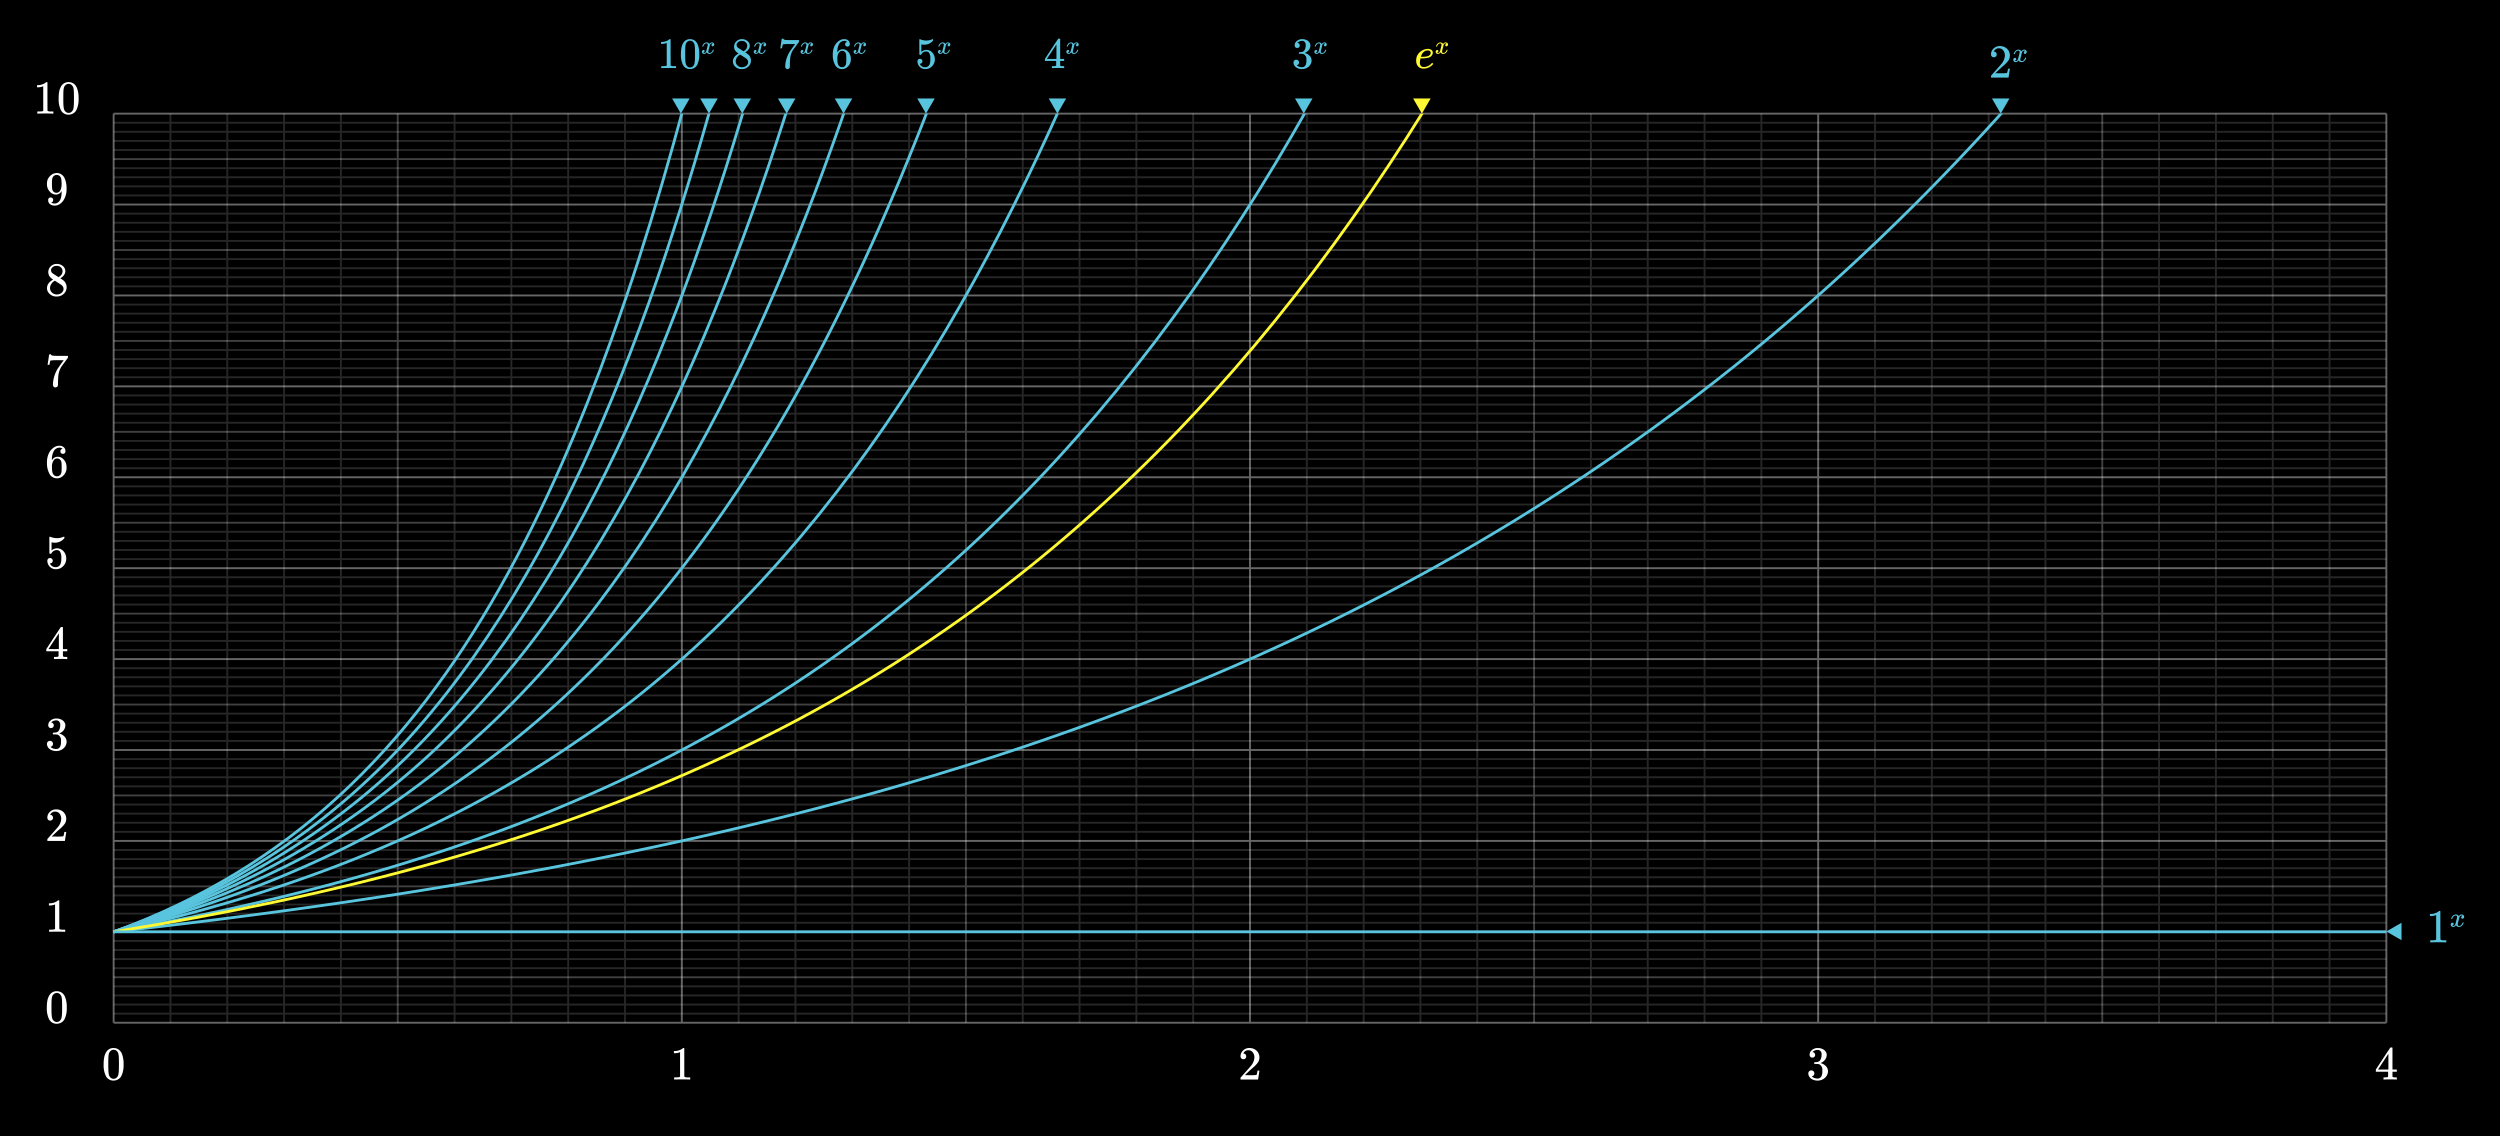 <svg xmlns="http://www.w3.org/2000/svg" xmlns:xlink="http://www.w3.org/1999/xlink" width="1320" height="600" viewBox="0 0 1320 600"><defs><style>.a,.e,.i,.j{fill:none;}.b{isolation:isolate;}.c{fill:#fff;}.d{opacity:0.15;}.e{stroke:#fff;}.f{opacity:0.25;}.g{opacity:0.4;}.h{clip-path:url(#a);}.i{stroke:#58c4dd;}.i,.j{stroke-width:1.5px;}.j{stroke:#fff933;}.k{fill:#58c4dd;}.l{fill:#fff933;}</style><clipPath id="a"><rect class="a" x="60" y="60" width="1200" height="480"/></clipPath></defs><rect width="1320" height="600"/><g class="b"><path class="c" d="M56.15,555.375a4.41,4.41,0,0,1,3.825-2.025,4.613,4.613,0,0,1,3.2,1.25,5.439,5.439,0,0,1,1.15,1.7,14.317,14.317,0,0,1,.925,5.7,13.043,13.043,0,0,1-1.075,5.925,4.331,4.331,0,0,1-2.05,2.1A4.71,4.71,0,0,1,60,570.55a4.4,4.4,0,0,1-4.2-2.625A13.043,13.043,0,0,1,54.725,562a19.438,19.438,0,0,1,.313-3.838A8.373,8.373,0,0,1,56.15,555.375Zm5.625-.3a2.3,2.3,0,0,0-1.775-.8,2.382,2.382,0,0,0-1.8.8,3.006,3.006,0,0,0-.75,1.4,15.352,15.352,0,0,0-.25,2.85q0,.15-.012.975t-.013,1.375q0,2.4.05,3.35a14.345,14.345,0,0,0,.3,2.512,2.837,2.837,0,0,0,.75,1.313A2.217,2.217,0,0,0,60,569.6a2.19,2.19,0,0,0,1.7-.75,2.854,2.854,0,0,0,.75-1.313,14.345,14.345,0,0,0,.3-2.512q.05-.949.05-3.35,0-.549-.012-1.375t-.013-.975a15.532,15.532,0,0,0-.25-2.85A3.006,3.006,0,0,0,61.775,555.075Z"/></g><g class="b"><path class="c" d="M364.15,570q-.426-.075-3.975-.075-3.5,0-3.925.075h-.3v-1.15h.65a14.1,14.1,0,0,0,1.875-.075,1.616,1.616,0,0,0,.6-.3V555.55a.606.606,0,0,0-.2.075,7.363,7.363,0,0,1-2.575.475h-.475v-1.15h.475a6.97,6.97,0,0,0,3.5-.95,3.448,3.448,0,0,0,.775-.575q.05-.075.3-.075a.631.631,0,0,1,.425.15v7.475l.025,7.5a2.419,2.419,0,0,0,1.625.375h1.475V570Z"/></g><g class="b"><path class="c" d="M656.5,559.275a1.4,1.4,0,0,1-1.1-.45,1.6,1.6,0,0,1-.4-1.1,4.1,4.1,0,0,1,1.362-3.087,4.583,4.583,0,0,1,3.263-1.288,5.416,5.416,0,0,1,3.563,1.163,4.88,4.88,0,0,1,1.737,3.037,7.6,7.6,0,0,1,.05.825,4.723,4.723,0,0,1-.875,2.725,16.607,16.607,0,0,1-2.825,2.875q-.9.775-2.5,2.3l-1.475,1.4,1.9.025a30.085,30.085,0,0,0,4.175-.125c.066-.016.15-.191.25-.525a15.75,15.75,0,0,0,.35-1.7v-.075h1v.075l-.7,4.575V570H655v-.475a1.69,1.69,0,0,1,.05-.575q.024-.024,2.1-2.375,2.724-3.024,3.5-4a7.244,7.244,0,0,0,1.675-4.175,4.376,4.376,0,0,0-.862-2.762,2.879,2.879,0,0,0-2.413-1.113,2.744,2.744,0,0,0-2.35,1.3c-.033.067-.084.158-.15.275a.553.553,0,0,0-.075.15c0,.017.042.025.125.025a1.27,1.27,0,0,1,1.012.45,1.557,1.557,0,0,1,.388,1.05,1.5,1.5,0,0,1-.413,1.063A1.426,1.426,0,0,1,656.5,559.275Z"/></g><g class="b"><path class="c" d="M956.925,558.425a1.369,1.369,0,0,1-1.063-.425,1.57,1.57,0,0,1-.387-1.1,3.017,3.017,0,0,1,1.125-2.387,4.782,4.782,0,0,1,2.6-1.138h.375c.583,0,.95.009,1.1.025a6.051,6.051,0,0,1,1.675.525,3.723,3.723,0,0,1,2.075,2.35,2.431,2.431,0,0,1,.075.675,4.168,4.168,0,0,1-.912,2.638,5.057,5.057,0,0,1-2.288,1.662c-.083.033-.083.059,0,.075a1.52,1.52,0,0,0,.25.075,5.341,5.341,0,0,1,2.575,1.587,3.832,3.832,0,0,1,1.05,2.638,4.356,4.356,0,0,1-.475,1.975,4.958,4.958,0,0,1-1.963,2.113,5.687,5.687,0,0,1-3.037.837,5.986,5.986,0,0,1-2.925-.7,3.6,3.6,0,0,1-1.725-1.875,2.815,2.815,0,0,1-.25-1.225,1.494,1.494,0,0,1,.463-1.138,1.664,1.664,0,0,1,2.262.013,1.526,1.526,0,0,1,.45,1.125,1.6,1.6,0,0,1-.325,1,1.472,1.472,0,0,1-.875.55l-.175.05a4.7,4.7,0,0,0,3.1,1.125,2.232,2.232,0,0,0,2.075-1.325,5.732,5.732,0,0,0,.425-2.525v-.5a3.2,3.2,0,0,0-1.6-3.175,5.247,5.247,0,0,0-1.525-.175l-1.05-.025-.075-.05a.917.917,0,0,1-.05-.4.593.593,0,0,1,.075-.375.2.2,0,0,1,.125-.075,8.753,8.753,0,0,0,1.45-.125,2.164,2.164,0,0,0,1.675-1.238,5.52,5.52,0,0,0,.575-2.612,2.377,2.377,0,0,0-.875-2.175,2.072,2.072,0,0,0-1.175-.35,3.7,3.7,0,0,0-2.2.675,1.039,1.039,0,0,0-.225.163,1.52,1.52,0,0,0-.2.212l-.075.1c.05.017.108.033.175.05a1.19,1.19,0,0,1,.837.475,1.527,1.527,0,0,1,.338.975,1.376,1.376,0,0,1-.413,1.013A1.439,1.439,0,0,1,956.925,558.425Z"/></g><g class="b"><path class="c" d="M1265.3,570q-.351-.075-3.225-.075-3,0-3.35.075h-.225v-1.15h.775a5.248,5.248,0,0,0,1.325-.125.452.452,0,0,0,.3-.25c.016-.034.025-.483.025-1.35v-1.25h-6.475v-1.15l3.775-5.775q3.825-5.8,3.875-5.825a1.325,1.325,0,0,1,.525-.05h.45l.15.15v11.5h2.3v1.15h-2.3v1.275c0,.684,0,1.083.012,1.2a.459.459,0,0,0,.138.3,3.161,3.161,0,0,0,1.425.2h.725V570Zm-4.225-5.275v-8.35L1255.6,564.7l2.725.025Z"/></g><g class="b"><path class="c" d="M27.9,60q-.426-.075-3.975-.075-3.5,0-3.925.075h-.3V58.85h.65a14.1,14.1,0,0,0,1.875-.075,1.616,1.616,0,0,0,.6-.3V45.55a.606.606,0,0,0-.2.075,7.363,7.363,0,0,1-2.575.475h-.475V44.95h.475a6.97,6.97,0,0,0,3.5-.95,3.448,3.448,0,0,0,.775-.575q.05-.075.3-.075a.631.631,0,0,1,.425.15v7.475l.025,7.5a2.419,2.419,0,0,0,1.625.375h1.475V60Z"/><path class="c" d="M32.4,45.375a4.41,4.41,0,0,1,3.825-2.025,4.613,4.613,0,0,1,3.2,1.25,5.439,5.439,0,0,1,1.15,1.7A14.317,14.317,0,0,1,41.5,52a13.043,13.043,0,0,1-1.075,5.925,4.331,4.331,0,0,1-2.05,2.1,4.71,4.71,0,0,1-2.125.525,4.4,4.4,0,0,1-4.2-2.625A13.043,13.043,0,0,1,30.975,52a19.438,19.438,0,0,1,.313-3.838A8.373,8.373,0,0,1,32.4,45.375Zm5.625-.3a2.3,2.3,0,0,0-1.775-.8,2.382,2.382,0,0,0-1.8.8,3.006,3.006,0,0,0-.75,1.4,15.352,15.352,0,0,0-.25,2.85q0,.15-.012.975t-.013,1.375q0,2.4.05,3.35a14.345,14.345,0,0,0,.3,2.512,2.837,2.837,0,0,0,.75,1.313,2.217,2.217,0,0,0,1.725.75,2.19,2.19,0,0,0,1.7-.75,2.854,2.854,0,0,0,.75-1.313,14.345,14.345,0,0,0,.3-2.512q.05-.949.05-3.35,0-.549-.012-1.375t-.013-.975a15.532,15.532,0,0,0-.25-2.85A3.006,3.006,0,0,0,38.025,45.075Z"/></g><g class="b"><path class="c" d="M28.075,105.6a1.417,1.417,0,0,1-.263.875,1.057,1.057,0,0,1-.687.425l-.1.025c0,.016.058.062.175.137a.974.974,0,0,0,.275.138,3.57,3.57,0,0,0,1.425.25,2.746,2.746,0,0,0,.65-.05,3.421,3.421,0,0,0,2.025-1.55q.975-1.4.975-4.85v-.175l-.125.2a3.2,3.2,0,0,1-2.875,1.7A4.237,4.237,0,0,1,26.15,101a5.411,5.411,0,0,1-1.35-3.9,6.194,6.194,0,0,1,.388-2.375,5.994,5.994,0,0,1,1.337-1.875,4.943,4.943,0,0,1,3.1-1.475l.075-.025h.125c.033,0,.088,0,.162.012a1.616,1.616,0,0,0,.188.013,3.509,3.509,0,0,1,.725.05A4.737,4.737,0,0,1,34.075,94a12.783,12.783,0,0,1,1.075,5.65,11.054,11.054,0,0,1-1.5,5.925,6.839,6.839,0,0,1-2.112,2.188,4.761,4.761,0,0,1-2.588.787,4.057,4.057,0,0,1-2.537-.738,2.528,2.528,0,0,1-.963-2.137q0-1.4,1.325-1.4a1.228,1.228,0,0,1,1.3,1.325ZM30.6,92.425a3.806,3.806,0,0,0-.7-.05,2.216,2.216,0,0,0-1.625.675,2.675,2.675,0,0,0-.688,1.312,14.374,14.374,0,0,0-.162,2.613,22.721,22.721,0,0,0,.125,2.7,2.506,2.506,0,0,0,.738,1.538,2.165,2.165,0,0,0,1.562.587h.1a2.3,2.3,0,0,0,1.963-1.412,7.274,7.274,0,0,0,.612-3.138,13.716,13.716,0,0,0-.2-2.8,2.682,2.682,0,0,0-.613-1.3A2.091,2.091,0,0,0,30.6,92.425Z"/></g><g class="b"><path class="c" d="M28.05,147.625a7.408,7.408,0,0,1-1.887-1.675,4.29,4.29,0,0,1-.263-4.1,4.456,4.456,0,0,1,1.613-1.813,4.386,4.386,0,0,1,2.437-.687,4.969,4.969,0,0,1,2.95.887,3.692,3.692,0,0,1,1.55,2.288,4.644,4.644,0,0,1,.025.6,3.687,3.687,0,0,1-.05.75,4.67,4.67,0,0,1-2.275,2.85l-.3.2q1.4.951,1.45,1a4.6,4.6,0,0,1,1.875,3.725,4.642,4.642,0,0,1-1.487,3.462,5.135,5.135,0,0,1-3.713,1.438,5,5,0,0,1-4.525-2.25,3.716,3.716,0,0,1-.625-2.175Q24.825,149.4,28.05,147.625Zm-1.625,4.45a3.129,3.129,0,0,0,1.075,2.438,3.634,3.634,0,0,0,2.5.962,4.046,4.046,0,0,0,1.862-.425,3.1,3.1,0,0,0,1.263-1.1,2.472,2.472,0,0,0,.425-1.375,2.543,2.543,0,0,0-.875-1.9q-.2-.2-2.075-1.425l-.763-.487q-.412-.263-.637-.413l-.2-.125-.3.15a4.865,4.865,0,0,0-2.075,2.5A4.088,4.088,0,0,0,26.425,152.075Zm6.6-8.9a2.577,2.577,0,0,0-.7-1.825,3.1,3.1,0,0,0-1.7-.95,8.159,8.159,0,0,0-.825-.025,3.023,3.023,0,0,0-2.225.9,1.8,1.8,0,0,0-.625,1.375,1.964,1.964,0,0,0,.9,1.7q.124.126,1.6,1.05l1.45.95c.017-.016.125-.087.325-.212a2.6,2.6,0,0,0,.45-.338A3.245,3.245,0,0,0,33.025,143.175Z"/></g><g class="b"><path class="c" d="M25.125,192.55q.026-.05.425-2.725l.4-2.675c0-.033.166-.05.5-.05h.5v.1q0,.25.375.425a3.942,3.942,0,0,0,1.313.225q.938.051,4.212.05h3.025v.975l-1.7,2.325q-.375.525-.85,1.162t-.725.988c-.167.234-.267.375-.3.425a11.555,11.555,0,0,0-1.55,5.425q-.1,1.026-.125,2.8,0,.35-.013.713c-.008.241-.012.437-.012.587v.225a1.272,1.272,0,0,1-.488.725,1.339,1.339,0,0,1-.837.3,1.223,1.223,0,0,1-.963-.412A1.671,1.671,0,0,1,27.95,203q0-.375.1-1.425a17.472,17.472,0,0,1,2.325-6.775q.5-.8,2.1-3.025l1.15-1.575H31.3a29.367,29.367,0,0,0-4.575.15c-.067.034-.159.216-.275.55a8.467,8.467,0,0,0-.25,1.175,2.827,2.827,0,0,1-.075.475v.075h-1Z"/></g><g class="b"><path class="c" d="M33.075,236.975a2.359,2.359,0,0,0-1.55-.625,3.58,3.58,0,0,0-2.925,1.5,8.68,8.68,0,0,0-1.175,5.05l.025.1.2-.325a3.2,3.2,0,0,1,2.775-1.5,4.189,4.189,0,0,1,2.025.475,5.2,5.2,0,0,1,1.2,1.012,6.309,6.309,0,0,1,.975,1.413,6.719,6.719,0,0,1,.525,2.675v.45a4.439,4.439,0,0,1-.125,1.075,5.621,5.621,0,0,1-1.55,2.775,4.589,4.589,0,0,1-2.4,1.4,4.192,4.192,0,0,1-1,.1,4.355,4.355,0,0,1-.85-.075,4.429,4.429,0,0,1-2.95-2,11.673,11.673,0,0,1-1.475-6.3,11.009,11.009,0,0,1,.95-4.725,7.486,7.486,0,0,1,2.65-3.15,4.983,4.983,0,0,1,2.925-.95,3.426,3.426,0,0,1,2.338.775,2.677,2.677,0,0,1,.887,2.125,1.38,1.38,0,0,1-.362,1,1.279,1.279,0,0,1-.963.375,1.322,1.322,0,0,1-.962-.35,1.29,1.29,0,0,1-.363-.975A1.237,1.237,0,0,1,33.075,236.975Zm-1.1,6a2.182,2.182,0,0,0-1.8-.9,2.029,2.029,0,0,0-1.5.575,5.416,5.416,0,0,0-1.225,3.95,10.585,10.585,0,0,0,.3,3.075,2.877,2.877,0,0,0,.85,1.275,2.093,2.093,0,0,0,1.425.525,2.245,2.245,0,0,0,1.95-.95,2.764,2.764,0,0,0,.475-1.25,16.446,16.446,0,0,0,.1-2.1v-.8a17,17,0,0,0-.1-2.15A2.768,2.768,0,0,0,31.975,242.975Z"/></g><g class="b"><path class="c" d="M26.425,294.65a1.377,1.377,0,0,1,1.013.412,1.414,1.414,0,0,1,.412,1.038,1.289,1.289,0,0,1-.425.975,1.352,1.352,0,0,1-.95.4H26.3l.075.125a3.244,3.244,0,0,0,1.15,1.325,3.176,3.176,0,0,0,1.825.525,2.656,2.656,0,0,0,2.55-1.5,7.631,7.631,0,0,0,.475-3.2,6.222,6.222,0,0,0-.675-3.475,1.968,1.968,0,0,0-1.6-.825,3.22,3.22,0,0,0-2.95,1.7.473.473,0,0,1-.188.212,1.072,1.072,0,0,1-.362.038q-.426,0-.475-.15-.051-.1-.05-4.375,0-.75-.013-1.775t-.012-1.3q0-1.4.15-1.4a.145.145,0,0,1,.1-.05l.45.15a8.862,8.862,0,0,0,3.325.65,8.5,8.5,0,0,0,3.4-.7.784.784,0,0,1,.325-.1q.2,0,.2.45v.325a6.392,6.392,0,0,1-5.125,2.425,6.01,6.01,0,0,1-1.4-.15l-.25-.05v4.3a4.288,4.288,0,0,1,3.95-1.025,4.734,4.734,0,0,1,2.738,1.9,5.75,5.75,0,0,1,1.062,3.45,5.467,5.467,0,0,1-1.587,3.925,5.217,5.217,0,0,1-3.913,1.65,4.164,4.164,0,0,1-2.675-.875,2.771,2.771,0,0,1-.825-.825,4.424,4.424,0,0,1-.95-2.225q0-.075-.012-.237C25,296.279,25,296.2,25,296.15a1.485,1.485,0,0,1,.4-1.1A1.386,1.386,0,0,1,26.425,294.65Z"/></g><g class="b"><path class="c" d="M35.3,348q-.351-.075-3.225-.075-3,0-3.35.075H28.5v-1.15h.775a5.255,5.255,0,0,0,1.325-.125.452.452,0,0,0,.3-.25c.017-.034.025-.483.025-1.35v-1.25H24.45v-1.15l3.775-5.775q3.825-5.8,3.875-5.825a1.321,1.321,0,0,1,.525-.05h.45l.15.15v11.5h2.3v1.15h-2.3v1.275c0,.684,0,1.083.012,1.2a.464.464,0,0,0,.138.3,3.161,3.161,0,0,0,1.425.2h.725V348Zm-4.225-5.275v-8.35L25.6,342.7l2.725.025Z"/></g><g class="b"><path class="c" d="M26.925,384.425A1.369,1.369,0,0,1,25.862,384a1.57,1.57,0,0,1-.387-1.1,3.017,3.017,0,0,1,1.125-2.387,4.779,4.779,0,0,1,2.6-1.138h.375c.583,0,.95.009,1.1.025a6.051,6.051,0,0,1,1.675.525,3.723,3.723,0,0,1,2.075,2.35,2.431,2.431,0,0,1,.075.675,4.157,4.157,0,0,1-.913,2.638A5.055,5.055,0,0,1,31.3,387.25c-.084.033-.084.059,0,.075a1.556,1.556,0,0,0,.25.075,5.341,5.341,0,0,1,2.575,1.587,3.832,3.832,0,0,1,1.05,2.638A4.356,4.356,0,0,1,34.7,393.6a4.958,4.958,0,0,1-1.963,2.113,5.687,5.687,0,0,1-3.037.837,5.986,5.986,0,0,1-2.925-.7,3.6,3.6,0,0,1-1.725-1.875,2.815,2.815,0,0,1-.25-1.225,1.494,1.494,0,0,1,.463-1.138,1.664,1.664,0,0,1,2.262.013,1.526,1.526,0,0,1,.45,1.125,1.6,1.6,0,0,1-.325,1,1.475,1.475,0,0,1-.875.55l-.175.05a4.7,4.7,0,0,0,3.1,1.125,2.233,2.233,0,0,0,2.075-1.325,5.747,5.747,0,0,0,.425-2.525v-.5a3.2,3.2,0,0,0-1.6-3.175,5.253,5.253,0,0,0-1.525-.175l-1.05-.025-.075-.05a.934.934,0,0,1-.05-.4.593.593,0,0,1,.075-.375.2.2,0,0,1,.125-.075,8.753,8.753,0,0,0,1.45-.125,2.166,2.166,0,0,0,1.675-1.238,5.52,5.52,0,0,0,.575-2.612,2.377,2.377,0,0,0-.875-2.175,2.075,2.075,0,0,0-1.175-.35,3.7,3.7,0,0,0-2.2.675,1.039,1.039,0,0,0-.225.163,1.52,1.52,0,0,0-.2.212l-.075.1c.05.017.108.033.175.05a1.194,1.194,0,0,1,.837.475A1.522,1.522,0,0,1,28.4,383a1.376,1.376,0,0,1-.413,1.013A1.441,1.441,0,0,1,26.925,384.425Z"/></g><g class="b"><path class="c" d="M26.5,433.275a1.4,1.4,0,0,1-1.1-.45,1.6,1.6,0,0,1-.4-1.1,4.1,4.1,0,0,1,1.362-3.087,4.583,4.583,0,0,1,3.263-1.288,5.418,5.418,0,0,1,3.563,1.163,4.88,4.88,0,0,1,1.737,3.037,7.6,7.6,0,0,1,.05.825A4.731,4.731,0,0,1,34.1,435.1a16.607,16.607,0,0,1-2.825,2.875q-.9.775-2.5,2.3l-1.475,1.4,1.9.025a30.085,30.085,0,0,0,4.175-.125c.066-.016.15-.191.25-.525a16.025,16.025,0,0,0,.35-1.7v-.075h1v.075l-.7,4.575V444H25v-.475a1.69,1.69,0,0,1,.05-.575q.024-.024,2.1-2.375,2.724-3.024,3.5-4a7.244,7.244,0,0,0,1.675-4.175,4.365,4.365,0,0,0-.863-2.762,2.876,2.876,0,0,0-2.412-1.113,2.744,2.744,0,0,0-2.35,1.3c-.033.067-.084.158-.15.275a.553.553,0,0,0-.075.15c0,.017.042.025.125.025a1.27,1.27,0,0,1,1.012.45,1.557,1.557,0,0,1,.388,1.05,1.5,1.5,0,0,1-.413,1.063A1.426,1.426,0,0,1,26.5,433.275Z"/></g><g class="b"><path class="c" d="M34.15,492q-.426-.075-3.975-.075-3.5,0-3.925.075h-.3v-1.15h.65a14.1,14.1,0,0,0,1.875-.075,1.616,1.616,0,0,0,.6-.3V477.55a.606.606,0,0,0-.2.075,7.363,7.363,0,0,1-2.575.475h-.475v-1.15H26.3a6.97,6.97,0,0,0,3.5-.95,3.448,3.448,0,0,0,.775-.575q.05-.075.3-.075a.631.631,0,0,1,.425.15v7.475l.025,7.5a2.419,2.419,0,0,0,1.625.375h1.475V492Z"/></g><g class="b"><path class="c" d="M26.15,525.375a4.41,4.41,0,0,1,3.825-2.025,4.613,4.613,0,0,1,3.2,1.25,5.439,5.439,0,0,1,1.15,1.7,14.317,14.317,0,0,1,.925,5.7,13.043,13.043,0,0,1-1.075,5.925,4.331,4.331,0,0,1-2.05,2.1A4.71,4.71,0,0,1,30,540.55a4.4,4.4,0,0,1-4.2-2.625A13.043,13.043,0,0,1,24.725,532a19.438,19.438,0,0,1,.313-3.838A8.373,8.373,0,0,1,26.15,525.375Zm5.625-.3a2.3,2.3,0,0,0-1.775-.8,2.382,2.382,0,0,0-1.8.8,3.006,3.006,0,0,0-.75,1.4,15.352,15.352,0,0,0-.25,2.85q0,.15-.012.975t-.013,1.375q0,2.4.05,3.35a14.345,14.345,0,0,0,.3,2.512,2.837,2.837,0,0,0,.75,1.313A2.217,2.217,0,0,0,30,539.6a2.19,2.19,0,0,0,1.7-.75,2.854,2.854,0,0,0,.75-1.313,14.345,14.345,0,0,0,.3-2.512q.05-.949.05-3.35,0-.549-.012-1.375t-.013-.975a15.532,15.532,0,0,0-.25-2.85A3.006,3.006,0,0,0,31.775,525.075Z"/></g><g class="d"><line class="e" x1="90" y1="60" x2="90" y2="540"/><line class="e" x1="120" y1="60" x2="120" y2="540"/><line class="e" x1="150" y1="60" x2="150" y2="540"/><line class="e" x1="180" y1="60" x2="180" y2="540"/><line class="e" x1="240" y1="60" x2="240" y2="540"/><line class="e" x1="270" y1="60" x2="270" y2="540"/><line class="e" x1="300" y1="60" x2="300" y2="540"/><line class="e" x1="330" y1="60" x2="330" y2="540"/><line class="e" x1="390" y1="60" x2="390" y2="540"/><line class="e" x1="420" y1="60" x2="420" y2="540"/><line class="e" x1="450" y1="60" x2="450" y2="540"/><line class="e" x1="480" y1="60" x2="480" y2="540"/><line class="e" x1="540" y1="60" x2="540" y2="540"/><line class="e" x1="570" y1="60" x2="570" y2="540"/><line class="e" x1="600" y1="60" x2="600" y2="540"/><line class="e" x1="630" y1="60" x2="630" y2="540"/><line class="e" x1="690" y1="60" x2="690" y2="540"/><line class="e" x1="720" y1="60" x2="720" y2="540"/><line class="e" x1="750" y1="60" x2="750" y2="540"/><line class="e" x1="780" y1="60" x2="780" y2="540"/><line class="e" x1="840" y1="60" x2="840" y2="540"/><line class="e" x1="870" y1="60" x2="870" y2="540"/><line class="e" x1="900" y1="60" x2="900" y2="540"/><line class="e" x1="930" y1="60" x2="930" y2="540"/><line class="e" x1="990" y1="60" x2="990" y2="540"/><line class="e" x1="1020" y1="60" x2="1020" y2="540"/><line class="e" x1="1050" y1="60" x2="1050" y2="540"/><line class="e" x1="1080" y1="60" x2="1080" y2="540"/><line class="e" x1="1140" y1="60" x2="1140" y2="540"/><line class="e" x1="1170" y1="60" x2="1170" y2="540"/><line class="e" x1="1200" y1="60" x2="1200" y2="540"/><line class="e" x1="1230" y1="60" x2="1230" y2="540"/><line class="e" x1="60" y1="64.8" x2="1260" y2="64.8"/><line class="e" x1="60" y1="69.6" x2="1260" y2="69.6"/><line class="e" x1="60" y1="74.4" x2="1260" y2="74.4"/><line class="e" x1="60" y1="79.2" x2="1260" y2="79.2"/><line class="e" x1="60" y1="88.8" x2="1260" y2="88.8"/><line class="e" x1="60" y1="93.6" x2="1260" y2="93.6"/><line class="e" x1="60" y1="98.4" x2="1260" y2="98.4"/><line class="e" x1="60" y1="103.2" x2="1260" y2="103.2"/><line class="e" x1="60" y1="112.8" x2="1260" y2="112.8"/><line class="e" x1="60" y1="117.6" x2="1260" y2="117.6"/><line class="e" x1="60" y1="122.4" x2="1260" y2="122.4"/><line class="e" x1="60" y1="127.2" x2="1260" y2="127.2"/><line class="e" x1="60" y1="136.8" x2="1260" y2="136.8"/><line class="e" x1="60" y1="141.6" x2="1260" y2="141.6"/><line class="e" x1="60" y1="146.4" x2="1260" y2="146.4"/><line class="e" x1="60" y1="151.2" x2="1260" y2="151.2"/><line class="e" x1="60" y1="160.8" x2="1260" y2="160.8"/><line class="e" x1="60" y1="165.6" x2="1260" y2="165.6"/><line class="e" x1="60" y1="170.4" x2="1260" y2="170.4"/><line class="e" x1="60" y1="175.2" x2="1260" y2="175.2"/><line class="e" x1="60" y1="184.8" x2="1260" y2="184.8"/><line class="e" x1="60" y1="189.6" x2="1260" y2="189.6"/><line class="e" x1="60" y1="194.4" x2="1260" y2="194.4"/><line class="e" x1="60" y1="199.2" x2="1260" y2="199.2"/><line class="e" x1="60" y1="208.8" x2="1260" y2="208.8"/><line class="e" x1="60" y1="213.6" x2="1260" y2="213.6"/><line class="e" x1="60" y1="218.4" x2="1260" y2="218.4"/><line class="e" x1="60" y1="223.2" x2="1260" y2="223.2"/><line class="e" x1="60" y1="232.8" x2="1260" y2="232.8"/><line class="e" x1="60" y1="237.6" x2="1260" y2="237.6"/><line class="e" x1="60" y1="242.4" x2="1260" y2="242.4"/><line class="e" x1="60" y1="247.2" x2="1260" y2="247.2"/><line class="e" x1="60" y1="256.8" x2="1260" y2="256.8"/><line class="e" x1="60" y1="261.6" x2="1260" y2="261.6"/><line class="e" x1="60" y1="266.4" x2="1260" y2="266.4"/><line class="e" x1="60" y1="271.2" x2="1260" y2="271.2"/><line class="e" x1="60" y1="280.8" x2="1260" y2="280.8"/><line class="e" x1="60" y1="285.6" x2="1260" y2="285.6"/><line class="e" x1="60" y1="290.4" x2="1260" y2="290.4"/><line class="e" x1="60" y1="295.2" x2="1260" y2="295.2"/><line class="e" x1="60" y1="304.8" x2="1260" y2="304.8"/><line class="e" x1="60" y1="309.6" x2="1260" y2="309.6"/><line class="e" x1="60" y1="314.4" x2="1260" y2="314.4"/><line class="e" x1="60" y1="319.2" x2="1260" y2="319.2"/><line class="e" x1="60" y1="328.8" x2="1260" y2="328.8"/><line class="e" x1="60" y1="333.6" x2="1260" y2="333.6"/><line class="e" x1="60" y1="338.4" x2="1260" y2="338.4"/><line class="e" x1="60" y1="343.2" x2="1260" y2="343.2"/><line class="e" x1="60" y1="352.8" x2="1260" y2="352.8"/><line class="e" x1="60" y1="357.6" x2="1260" y2="357.6"/><line class="e" x1="60" y1="362.4" x2="1260" y2="362.4"/><line class="e" x1="60" y1="367.2" x2="1260" y2="367.2"/><line class="e" x1="60" y1="376.8" x2="1260" y2="376.8"/><line class="e" x1="60" y1="381.6" x2="1260" y2="381.6"/><line class="e" x1="60" y1="386.4" x2="1260" y2="386.4"/><line class="e" x1="60" y1="391.2" x2="1260" y2="391.2"/><line class="e" x1="60" y1="400.8" x2="1260" y2="400.8"/><line class="e" x1="60" y1="405.6" x2="1260" y2="405.6"/><line class="e" x1="60" y1="410.4" x2="1260" y2="410.4"/><line class="e" x1="60" y1="415.2" x2="1260" y2="415.2"/><line class="e" x1="60" y1="424.8" x2="1260" y2="424.8"/><line class="e" x1="60" y1="429.6" x2="1260" y2="429.6"/><line class="e" x1="60" y1="434.4" x2="1260" y2="434.4"/><line class="e" x1="60" y1="439.2" x2="1260" y2="439.2"/><line class="e" x1="60" y1="448.8" x2="1260" y2="448.8"/><line class="e" x1="60" y1="453.6" x2="1260" y2="453.6"/><line class="e" x1="60" y1="458.4" x2="1260" y2="458.4"/><line class="e" x1="60" y1="463.2" x2="1260" y2="463.2"/><line class="e" x1="60" y1="472.8" x2="1260" y2="472.8"/><line class="e" x1="60" y1="477.6" x2="1260" y2="477.6"/><line class="e" x1="60" y1="482.4" x2="1260" y2="482.4"/><line class="e" x1="60" y1="487.2" x2="1260" y2="487.2"/><line class="e" x1="60" y1="496.8" x2="1260" y2="496.8"/><line class="e" x1="60" y1="501.6" x2="1260" y2="501.6"/><line class="e" x1="60" y1="506.4" x2="1260" y2="506.4"/><line class="e" x1="60" y1="511.2" x2="1260" y2="511.2"/><line class="e" x1="60" y1="520.8" x2="1260" y2="520.8"/><line class="e" x1="60" y1="525.6" x2="1260" y2="525.6"/><line class="e" x1="60" y1="530.4" x2="1260" y2="530.4"/><line class="e" x1="60" y1="535.2" x2="1260" y2="535.2"/></g><g class="f"><line class="e" x1="210" y1="60" x2="210" y2="540"/><line class="e" x1="510" y1="60" x2="510" y2="540"/><line class="e" x1="810" y1="60" x2="810" y2="540"/><line class="e" x1="1110" y1="60" x2="1110" y2="540"/><line class="e" x1="60" y1="84" x2="1260" y2="84"/><line class="e" x1="60" y1="132" x2="1260" y2="132"/><line class="e" x1="60" y1="180" x2="1260" y2="180"/><line class="e" x1="60" y1="228" x2="1260" y2="228"/><line class="e" x1="60" y1="276" x2="1260" y2="276"/><line class="e" x1="60" y1="324" x2="1260" y2="324"/><line class="e" x1="60" y1="372" x2="1260" y2="372"/><line class="e" x1="60" y1="420" x2="1260" y2="420"/><line class="e" x1="60" y1="468" x2="1260" y2="468"/><line class="e" x1="60" y1="516" x2="1260" y2="516"/></g><g class="g"><line class="e" x1="60" y1="60" x2="60" y2="540"/><line class="e" x1="360" y1="60" x2="360" y2="540"/><line class="e" x1="660" y1="60" x2="660" y2="540"/><line class="e" x1="960" y1="60" x2="960" y2="540"/><line class="e" x1="1260" y1="60" x2="1260" y2="540"/><line class="e" x1="60" y1="60" x2="1260" y2="60"/><line class="e" x1="60" y1="108" x2="1260" y2="108"/><line class="e" x1="60" y1="156" x2="1260" y2="156"/><line class="e" x1="60" y1="204" x2="1260" y2="204"/><line class="e" x1="60" y1="252" x2="1260" y2="252"/><line class="e" x1="60" y1="300" x2="1260" y2="300"/><line class="e" x1="60" y1="348" x2="1260" y2="348"/><line class="e" x1="60" y1="396" x2="1260" y2="396"/><line class="e" x1="60" y1="444" x2="1260" y2="444"/><line class="e" x1="60" y1="492" x2="1260" y2="492"/><line class="e" x1="60" y1="540" x2="1260" y2="540"/></g><g class="h"><path class="i" d="M60,492h0c102.715-11.422,205.123-26.685,306-49.34,123.221-27.672,244.466-66.926,357-124.744a1137.6,1137.6,0,0,0,195-126.4c65.785-52.926,125.459-113.265,179-178.5"/><path class="i" d="M60,492h0c105.128-18.456,209.548-47.49,304-98.125C524.045,308.809,631.856,172.069,714,13.54"/><path class="i" d="M60,492h0c85.857-18.87,170.161-49.585,243-99.54C435.366,302.779,518.276,159.207,578,14.227"/><path class="i" d="M60,492h0c38.739-9.969,76.805-22.909,113-40.008a493.749,493.749,0,0,0,99-61.678C388.608,296.565,456.521,152.887,506,14.737"/><path class="i" d="M60,492h0c71.2-20.169,137.008-53.1,192-103.1C357.854,293.227,418.084,147.035,461,13.534"/><path class="i" d="M60,492h0c66.832-20.553,127.113-53.973,177-103.3C335.309,292.034,390.364,144.5,429,14.332"/><path class="i" d="M60,492h0c64.19-21.092,120.682-55.331,167-104.743,91.686-97.31,142.574-244.676,178-371.816"/><path class="i" d="M60,492h0c62.568-21.717,116.349-57.024,160-106.943C306.423,286.686,354.048,138.835,387,13.54"/><path class="i" d="M60,492h0c93.3-33.938,155.774-96.47,204-181.743,23.714-41.89,42.657-86.362,59-131.59,19.433-53.987,35.191-109.3,49-164.977"/><path class="j" d="M60,492h0c115.888-18.567,231.3-47.568,337-99.6C567.547,309,686.319,175.768,779,12.648"/></g><path class="k" d="M356.7,35.976q-.393-.069-3.657-.069-3.222,0-3.612.069h-.275V34.918h.6a12.954,12.954,0,0,0,1.724-.069,1.5,1.5,0,0,0,.553-.276V22.682a.555.555,0,0,0-.185.069,6.777,6.777,0,0,1-2.369.437h-.436V22.13h.436a6.421,6.421,0,0,0,3.221-.874,3.231,3.231,0,0,0,.713-.529c.03-.046.122-.069.275-.069a.585.585,0,0,1,.392.138v6.877l.022,6.9a2.23,2.23,0,0,0,1.495.345h1.358v1.058Z"/><path class="k" d="M360.834,22.521a4.059,4.059,0,0,1,3.519-1.863,4.244,4.244,0,0,1,2.944,1.15,4.994,4.994,0,0,1,1.058,1.565,13.154,13.154,0,0,1,.852,5.243,12.008,12.008,0,0,1-.99,5.451A3.987,3.987,0,0,1,366.332,36a4.348,4.348,0,0,1-1.956.482,4.054,4.054,0,0,1-3.864-2.415,12.011,12.011,0,0,1-.988-5.451,17.912,17.912,0,0,1,.287-3.531A7.7,7.7,0,0,1,360.834,22.521Zm5.175-.276a2.118,2.118,0,0,0-1.633-.736,2.191,2.191,0,0,0-1.656.736,2.766,2.766,0,0,0-.689,1.288,14.192,14.192,0,0,0-.231,2.622c0,.093,0,.391-.011.9s-.011.928-.011,1.265q0,2.209.046,3.082a12.99,12.99,0,0,0,.275,2.311,2.612,2.612,0,0,0,.691,1.208,2.039,2.039,0,0,0,1.586.69,2.016,2.016,0,0,0,1.565-.69,2.617,2.617,0,0,0,.689-1.208,13.137,13.137,0,0,0,.277-2.311q.045-.873.046-3.082,0-.505-.012-1.265c-.008-.506-.012-.8-.012-.9a14.24,14.24,0,0,0-.229-2.622A2.778,2.778,0,0,0,366.009,22.245Z"/><path class="k" d="M370.9,24.589a.218.218,0,0,1-.08-.147,2.556,2.556,0,0,1,.416-.926,2.3,2.3,0,0,1,1.582-1.1,2.171,2.171,0,0,1,.281-.027,1.624,1.624,0,0,1,.865.241,1.449,1.449,0,0,1,.57.6l.214-.281a1.486,1.486,0,0,1,1.14-.564,1.266,1.266,0,0,1,.892.316,1,1,0,0,1,.341.77,1.053,1.053,0,0,1-.234.7.77.77,0,0,1-.623.283.589.589,0,0,1-.416-.149.5.5,0,0,1-.161-.389.852.852,0,0,1,.671-.844.561.561,0,0,0-.148-.094.759.759,0,0,0-.388-.08.915.915,0,0,0-.255.026,1.409,1.409,0,0,0-.751.885c-.028.072-.156.57-.389,1.5s-.358,1.446-.376,1.563a2.1,2.1,0,0,0-.04.4.689.689,0,0,0,.188.51.671.671,0,0,0,.5.187,1.383,1.383,0,0,0,1.019-.475,2.466,2.466,0,0,0,.616-1.053c.028-.09.054-.141.082-.154a.612.612,0,0,1,.213-.021q.255,0,.255.108c0,.008-.009.058-.026.147a2.913,2.913,0,0,1-.939,1.448,2.114,2.114,0,0,1-1.328.5,1.545,1.545,0,0,1-1.421-.844,1.868,1.868,0,0,1-.992.8,1.705,1.705,0,0,1-.348.027,1.169,1.169,0,0,1-1.1-.55,1.028,1.028,0,0,1-.134-.536,1.014,1.014,0,0,1,.241-.684.781.781,0,0,1,.617-.282.5.5,0,0,1,.577.563.757.757,0,0,1-.47.725l-.066.033-.068.033a.09.09,0,0,1-.04.014l-.04.014c0,.026.067.066.2.12a.9.9,0,0,0,.349.067.99.99,0,0,0,.832-.6,10.178,10.178,0,0,0,.522-1.743c.054-.2.113-.434.175-.684s.11-.442.141-.577.052-.214.06-.241a3.352,3.352,0,0,0,.067-.523.72.72,0,0,0-.174-.51.625.625,0,0,0-.482-.187,1.4,1.4,0,0,0-1.046.462,2.541,2.541,0,0,0-.617,1.066c-.018.08-.039.128-.061.141a.629.629,0,0,1-.221.02Z"/><polygon class="k" points="359.497 60 364.115 52 354.878 52 359.497 60"/><path class="k" d="M389.954,28.271a6.818,6.818,0,0,1-1.737-1.541,3.416,3.416,0,0,1-.609-2.116,3.4,3.4,0,0,1,.367-1.656,4.094,4.094,0,0,1,1.484-1.667,4.035,4.035,0,0,1,2.243-.633,4.57,4.57,0,0,1,2.714.816,3.392,3.392,0,0,1,1.425,2.105,3.987,3.987,0,0,1,.024.552,3.421,3.421,0,0,1-.046.69,4.3,4.3,0,0,1-2.094,2.622l-.275.184q1.287.875,1.334.92a4.229,4.229,0,0,1,1.724,3.427,4.273,4.273,0,0,1-1.368,3.186,4.719,4.719,0,0,1-3.416,1.322,4.6,4.6,0,0,1-4.162-2.07,3.416,3.416,0,0,1-.575-2Q386.987,29.9,389.954,28.271Zm-1.5,4.094a2.883,2.883,0,0,0,.99,2.243,3.342,3.342,0,0,0,2.3.885,3.728,3.728,0,0,0,1.713-.391,2.865,2.865,0,0,0,1.162-1.012,2.275,2.275,0,0,0,.39-1.265,2.339,2.339,0,0,0-.8-1.748q-.185-.183-1.909-1.311l-.7-.448c-.253-.161-.448-.288-.587-.38l-.183-.115-.277.138a4.479,4.479,0,0,0-1.909,2.3A3.8,3.8,0,0,0,388.458,32.365Zm6.073-8.188a2.365,2.365,0,0,0-.645-1.678,2.84,2.84,0,0,0-1.563-.874,7.022,7.022,0,0,0-.759-.024,2.782,2.782,0,0,0-2.048.828,1.662,1.662,0,0,0-.574,1.265,1.8,1.8,0,0,0,.828,1.564q.114.116,1.472.966l1.334.874a3.547,3.547,0,0,1,.3-.2,2.433,2.433,0,0,0,.414-.311A2.986,2.986,0,0,0,394.531,24.177Z"/><path class="k" d="M398.275,24.589a.218.218,0,0,1-.08-.147,2.556,2.556,0,0,1,.416-.926,2.3,2.3,0,0,1,1.582-1.1,2.171,2.171,0,0,1,.281-.027,1.624,1.624,0,0,1,.865.241,1.449,1.449,0,0,1,.57.6l.215-.281a1.484,1.484,0,0,1,1.139-.564,1.266,1.266,0,0,1,.892.316,1.006,1.006,0,0,1,.342.77,1.053,1.053,0,0,1-.235.7.77.77,0,0,1-.623.283.591.591,0,0,1-.416-.149.5.5,0,0,1-.161-.389.852.852,0,0,1,.671-.844.561.561,0,0,0-.148-.094.759.759,0,0,0-.388-.08.92.92,0,0,0-.255.026,1.409,1.409,0,0,0-.751.885q-.041.108-.389,1.5t-.376,1.563a2.1,2.1,0,0,0-.04.4.689.689,0,0,0,.188.51.671.671,0,0,0,.5.187,1.383,1.383,0,0,0,1.019-.475,2.478,2.478,0,0,0,.617-1.053c.027-.09.053-.141.081-.154a.612.612,0,0,1,.213-.021q.255,0,.255.108c0,.008-.008.058-.026.147a2.917,2.917,0,0,1-.938,1.448,2.119,2.119,0,0,1-1.329.5,1.542,1.542,0,0,1-1.42-.844,1.874,1.874,0,0,1-.993.8,1.705,1.705,0,0,1-.348.027,1.169,1.169,0,0,1-1.1-.55,1.028,1.028,0,0,1-.134-.536,1.014,1.014,0,0,1,.241-.684.781.781,0,0,1,.617-.282.5.5,0,0,1,.577.563.757.757,0,0,1-.47.725l-.066.033-.068.033a.09.09,0,0,1-.04.014l-.04.014c0,.026.067.066.2.12a.9.9,0,0,0,.349.067.99.99,0,0,0,.832-.6,10.134,10.134,0,0,0,.523-1.743c.053-.2.112-.434.174-.684s.11-.442.141-.577.052-.214.061-.241a3.318,3.318,0,0,0,.066-.523.72.72,0,0,0-.174-.51.625.625,0,0,0-.482-.187,1.4,1.4,0,0,0-1.046.462,2.541,2.541,0,0,0-.617,1.066c-.018.08-.038.128-.061.141a.629.629,0,0,1-.221.02Z"/><polygon class="k" points="391.913 60 396.532 52 387.294 52 391.913 60"/><polygon class="k" points="415.381 60 420 52 410.762 52 415.381 60"/><polygon class="k" points="374.332 60 378.95 52 369.713 52 374.332 60"/><path class="k" d="M447.326,22.153a2.181,2.181,0,0,0-1.426-.575,3.3,3.3,0,0,0-2.692,1.38,7.993,7.993,0,0,0-1.081,4.646l.024.092.183-.3a2.942,2.942,0,0,1,2.553-1.38,3.849,3.849,0,0,1,1.863.437,4.752,4.752,0,0,1,1.105.931,5.808,5.808,0,0,1,.9,1.3,6.169,6.169,0,0,1,.484,2.461v.414a4.1,4.1,0,0,1-.115.989,5.177,5.177,0,0,1-1.426,2.553,4.229,4.229,0,0,1-2.208,1.288,3.9,3.9,0,0,1-.92.092,4,4,0,0,1-.782-.069,4.074,4.074,0,0,1-2.714-1.84,10.733,10.733,0,0,1-1.358-5.8,10.132,10.132,0,0,1,.874-4.347,6.889,6.889,0,0,1,2.439-2.9,4.586,4.586,0,0,1,2.69-.874,3.153,3.153,0,0,1,2.151.713,2.459,2.459,0,0,1,.816,1.955,1.269,1.269,0,0,1-.333.92,1.176,1.176,0,0,1-.886.345,1.218,1.218,0,0,1-.885-.322,1.19,1.19,0,0,1-.333-.9A1.138,1.138,0,0,1,447.326,22.153Zm-1.012,5.52a2.007,2.007,0,0,0-1.656-.828,1.864,1.864,0,0,0-1.38.53,4.977,4.977,0,0,0-1.127,3.633,9.782,9.782,0,0,0,.275,2.829,2.65,2.65,0,0,0,.782,1.173,1.923,1.923,0,0,0,1.312.483,2.065,2.065,0,0,0,1.794-.874,2.547,2.547,0,0,0,.436-1.15,15.066,15.066,0,0,0,.092-1.932V30.8a15.566,15.566,0,0,0-.092-1.978A2.547,2.547,0,0,0,446.314,27.673Z"/><path class="k" d="M451.024,24.589a.218.218,0,0,1-.08-.147,2.556,2.556,0,0,1,.416-.926,2.3,2.3,0,0,1,1.582-1.1,2.171,2.171,0,0,1,.281-.027,1.624,1.624,0,0,1,.865.241,1.443,1.443,0,0,1,.57.6l.215-.281a1.484,1.484,0,0,1,1.139-.564,1.266,1.266,0,0,1,.892.316,1.006,1.006,0,0,1,.342.77,1.053,1.053,0,0,1-.235.7.77.77,0,0,1-.623.283.591.591,0,0,1-.416-.149.5.5,0,0,1-.161-.389.852.852,0,0,1,.671-.844.561.561,0,0,0-.148-.094.759.759,0,0,0-.388-.08.92.92,0,0,0-.255.026,1.409,1.409,0,0,0-.751.885q-.041.108-.389,1.5t-.376,1.563a2.1,2.1,0,0,0-.04.4.689.689,0,0,0,.188.51.671.671,0,0,0,.5.187,1.383,1.383,0,0,0,1.019-.475,2.478,2.478,0,0,0,.617-1.053c.027-.09.053-.141.081-.154a.615.615,0,0,1,.214-.021c.169,0,.254.036.254.108,0,.008-.008.058-.026.147a2.917,2.917,0,0,1-.938,1.448,2.119,2.119,0,0,1-1.329.5,1.542,1.542,0,0,1-1.42-.844,1.874,1.874,0,0,1-.993.8,1.705,1.705,0,0,1-.348.027,1.169,1.169,0,0,1-1.1-.55,1.028,1.028,0,0,1-.134-.536,1.009,1.009,0,0,1,.242-.684.778.778,0,0,1,.616-.282.5.5,0,0,1,.577.563.757.757,0,0,1-.47.725l-.066.033-.068.033a.09.09,0,0,1-.04.014l-.04.014c0,.026.067.066.2.12a.9.9,0,0,0,.349.067.99.99,0,0,0,.832-.6,10.134,10.134,0,0,0,.523-1.743c.053-.2.112-.434.174-.684s.11-.442.141-.577.052-.214.061-.241a3.318,3.318,0,0,0,.066-.523.72.72,0,0,0-.174-.51.625.625,0,0,0-.482-.187,1.4,1.4,0,0,0-1.046.462,2.541,2.541,0,0,0-.617,1.066c-.018.08-.038.128-.061.141a.629.629,0,0,1-.221.02Z"/><path class="k" d="M411.993,25.442q.024-.045.392-2.507l.368-2.461c0-.03.152-.046.46-.046h.46v.092c0,.153.114.284.345.391a3.623,3.623,0,0,0,1.207.207q.862.047,3.876.047h2.783v.9L420.319,24.2c-.229.322-.491.678-.782,1.07s-.514.693-.667.908-.245.345-.275.391a10.607,10.607,0,0,0-1.426,4.991q-.093.944-.115,2.576,0,.322-.012.656c-.008.222-.012.4-.012.541v.207a1.179,1.179,0,0,1-.448.667,1.238,1.238,0,0,1-.77.275,1.12,1.12,0,0,1-.886-.379,1.53,1.53,0,0,1-.333-1.047q0-.345.092-1.311a16.074,16.074,0,0,1,2.138-6.233q.461-.735,1.933-2.783l1.057-1.449h-2.138a27.017,27.017,0,0,0-4.209.138c-.062.031-.147.2-.253.506a7.708,7.708,0,0,0-.231,1.081,2.612,2.612,0,0,1-.069.437v.069h-.92Z"/><path class="k" d="M423.006,24.589a.218.218,0,0,1-.08-.147,2.556,2.556,0,0,1,.416-.926,2.3,2.3,0,0,1,1.582-1.1,2.171,2.171,0,0,1,.281-.027,1.624,1.624,0,0,1,.865.241,1.449,1.449,0,0,1,.57.6l.214-.281a1.487,1.487,0,0,1,1.14-.564,1.266,1.266,0,0,1,.892.316,1.006,1.006,0,0,1,.342.77,1.053,1.053,0,0,1-.235.7.77.77,0,0,1-.623.283.591.591,0,0,1-.416-.149.5.5,0,0,1-.161-.389.852.852,0,0,1,.671-.844.561.561,0,0,0-.148-.094.759.759,0,0,0-.388-.08.92.92,0,0,0-.255.026,1.409,1.409,0,0,0-.751.885q-.041.108-.389,1.5t-.376,1.563a2.1,2.1,0,0,0-.04.4.689.689,0,0,0,.188.51.671.671,0,0,0,.5.187,1.383,1.383,0,0,0,1.019-.475,2.478,2.478,0,0,0,.617-1.053c.027-.09.053-.141.081-.154a.612.612,0,0,1,.213-.021q.255,0,.255.108c0,.008-.008.058-.026.147a2.913,2.913,0,0,1-.939,1.448,2.114,2.114,0,0,1-1.328.5,1.545,1.545,0,0,1-1.421-.844,1.868,1.868,0,0,1-.992.8,1.705,1.705,0,0,1-.348.027,1.169,1.169,0,0,1-1.1-.55,1.028,1.028,0,0,1-.134-.536,1.014,1.014,0,0,1,.241-.684.781.781,0,0,1,.617-.282.5.5,0,0,1,.577.563.757.757,0,0,1-.47.725l-.066.033-.068.033a.09.09,0,0,1-.04.014l-.04.014c0,.026.067.066.2.12a.9.9,0,0,0,.349.067.99.99,0,0,0,.832-.6,10.134,10.134,0,0,0,.523-1.743c.053-.2.112-.434.174-.684s.11-.442.141-.577.052-.214.061-.241a3.445,3.445,0,0,0,.066-.523.72.72,0,0,0-.174-.51.625.625,0,0,0-.482-.187,1.4,1.4,0,0,0-1.046.462,2.541,2.541,0,0,0-.617,1.066c-.018.08-.038.128-.061.141a.629.629,0,0,1-.221.02Z"/><polygon class="k" points="445.381 60 450 52 440.762 52 445.381 60"/><path class="k" d="M485.732,31.054a1.266,1.266,0,0,1,.932.379,1.3,1.3,0,0,1,.38.955,1.184,1.184,0,0,1-.392.9,1.24,1.24,0,0,1-.874.368h-.161l.07.115a2.974,2.974,0,0,0,1.057,1.219,2.924,2.924,0,0,0,1.68.483,2.445,2.445,0,0,0,2.346-1.38,7.019,7.019,0,0,0,.436-2.944,5.736,5.736,0,0,0-.62-3.2,1.812,1.812,0,0,0-1.473-.759,2.964,2.964,0,0,0-2.714,1.564.451.451,0,0,1-.172.2,1.054,1.054,0,0,1-.333.034q-.392,0-.438-.138-.045-.091-.046-4.025,0-.69-.011-1.633t-.011-1.2q0-1.289.137-1.288a.133.133,0,0,1,.092-.046l.414.138a8.167,8.167,0,0,0,3.06.6,7.835,7.835,0,0,0,3.128-.644.713.713,0,0,1,.3-.092q.183,0,.183.414v.3a5.877,5.877,0,0,1-4.715,2.231,5.536,5.536,0,0,1-1.288-.138l-.229-.046v3.957a4.249,4.249,0,0,1,2.69-1.059,4.212,4.212,0,0,1,3.462,1.863,5.291,5.291,0,0,1,.978,3.174,5.032,5.032,0,0,1-1.461,3.611,4.8,4.8,0,0,1-3.6,1.518,3.834,3.834,0,0,1-2.461-.8,2.564,2.564,0,0,1-.759-.759,4.076,4.076,0,0,1-.874-2.047c0-.046,0-.119-.011-.218s-.011-.173-.011-.219a1.368,1.368,0,0,1,.367-1.012A1.278,1.278,0,0,1,485.732,31.054Z"/><path class="k" d="M495.549,24.589a.218.218,0,0,1-.08-.147,2.556,2.556,0,0,1,.416-.926,2.3,2.3,0,0,1,1.582-1.1,2.171,2.171,0,0,1,.281-.027,1.624,1.624,0,0,1,.865.241,1.449,1.449,0,0,1,.57.6l.214-.281a1.487,1.487,0,0,1,1.14-.564,1.266,1.266,0,0,1,.892.316,1.006,1.006,0,0,1,.342.77,1.053,1.053,0,0,1-.235.7.77.77,0,0,1-.623.283.589.589,0,0,1-.416-.149.5.5,0,0,1-.161-.389.852.852,0,0,1,.671-.844.561.561,0,0,0-.148-.094.759.759,0,0,0-.388-.08.915.915,0,0,0-.255.026,1.409,1.409,0,0,0-.751.885q-.041.108-.389,1.5t-.376,1.563a2.1,2.1,0,0,0-.04.4.689.689,0,0,0,.188.51.671.671,0,0,0,.5.187,1.383,1.383,0,0,0,1.019-.475,2.466,2.466,0,0,0,.616-1.053c.028-.09.054-.141.082-.154a.612.612,0,0,1,.213-.021q.255,0,.255.108c0,.008-.008.058-.026.147a2.913,2.913,0,0,1-.939,1.448,2.114,2.114,0,0,1-1.328.5,1.545,1.545,0,0,1-1.421-.844,1.868,1.868,0,0,1-.992.8,1.705,1.705,0,0,1-.348.027,1.169,1.169,0,0,1-1.1-.55,1.028,1.028,0,0,1-.134-.536,1.014,1.014,0,0,1,.241-.684.781.781,0,0,1,.617-.282.5.5,0,0,1,.577.563.757.757,0,0,1-.47.725l-.066.033-.068.033a.09.09,0,0,1-.04.014l-.04.014c0,.026.067.066.2.12a.9.9,0,0,0,.349.067.99.99,0,0,0,.832-.6,10.134,10.134,0,0,0,.523-1.743c.053-.2.112-.434.174-.684s.11-.442.141-.577.052-.214.06-.241a3.352,3.352,0,0,0,.067-.523.72.72,0,0,0-.174-.51.625.625,0,0,0-.482-.187,1.4,1.4,0,0,0-1.046.462,2.541,2.541,0,0,0-.617,1.066c-.018.08-.039.128-.061.141a.629.629,0,0,1-.221.02Z"/><polygon class="k" points="488.929 60 493.547 52 484.31 52 488.929 60"/><path class="k" d="M561.685,35.976q-.322-.069-2.967-.069-2.76,0-3.082.069h-.207V34.918h.713a4.813,4.813,0,0,0,1.218-.115.411.411,0,0,0,.277-.23q.021-.047.022-1.241V32.181H551.7V31.124l3.474-5.314q3.517-5.335,3.564-5.359a1.213,1.213,0,0,1,.484-.046h.414l.137.138V31.124h2.117v1.057h-2.117v1.173q0,.944.012,1.1a.419.419,0,0,0,.127.276,2.92,2.92,0,0,0,1.311.184h.667v1.058ZM557.8,31.124V23.441L552.761,31.1l2.507.024Z"/><path class="k" d="M563.336,24.589a.218.218,0,0,1-.08-.147,2.556,2.556,0,0,1,.416-.926,2.3,2.3,0,0,1,1.582-1.1,2.171,2.171,0,0,1,.281-.027,1.624,1.624,0,0,1,.865.241,1.443,1.443,0,0,1,.57.6l.215-.281a1.485,1.485,0,0,1,1.139-.564,1.266,1.266,0,0,1,.892.316,1.006,1.006,0,0,1,.342.77,1.053,1.053,0,0,1-.235.7.77.77,0,0,1-.623.283.591.591,0,0,1-.416-.149.5.5,0,0,1-.161-.389.852.852,0,0,1,.671-.844.561.561,0,0,0-.148-.094.759.759,0,0,0-.388-.08.92.92,0,0,0-.255.026,1.409,1.409,0,0,0-.751.885q-.04.108-.389,1.5t-.376,1.563a2.1,2.1,0,0,0-.04.4.689.689,0,0,0,.188.51.671.671,0,0,0,.5.187,1.383,1.383,0,0,0,1.019-.475,2.478,2.478,0,0,0,.617-1.053c.027-.09.053-.141.081-.154a.615.615,0,0,1,.214-.021c.169,0,.254.036.254.108,0,.008-.008.058-.026.147a2.917,2.917,0,0,1-.938,1.448,2.119,2.119,0,0,1-1.329.5,1.542,1.542,0,0,1-1.42-.844,1.874,1.874,0,0,1-.993.8,1.705,1.705,0,0,1-.348.027,1.169,1.169,0,0,1-1.1-.55,1.028,1.028,0,0,1-.134-.536,1.009,1.009,0,0,1,.242-.684.778.778,0,0,1,.616-.282.5.5,0,0,1,.577.563.757.757,0,0,1-.47.725l-.066.033-.068.033a.09.09,0,0,1-.04.014l-.04.014c0,.026.067.066.2.12a.9.9,0,0,0,.349.067.99.99,0,0,0,.832-.6,10.134,10.134,0,0,0,.523-1.743c.053-.2.112-.434.174-.684s.11-.442.141-.577.052-.214.061-.241a3.318,3.318,0,0,0,.066-.523.72.72,0,0,0-.174-.51.625.625,0,0,0-.482-.187,1.4,1.4,0,0,0-1.046.462,2.541,2.541,0,0,0-.617,1.066c-.018.08-.038.128-.061.141a.629.629,0,0,1-.221.02Z"/><polygon class="k" points="558.322 60 562.941 52 553.703 52 558.322 60"/><path class="k" d="M684.921,25.327a1.257,1.257,0,0,1-.978-.391,1.447,1.447,0,0,1-.356-1.012,2.776,2.776,0,0,1,1.035-2.2,4.4,4.4,0,0,1,2.392-1.047h.345q.805,0,1.012.023a5.6,5.6,0,0,1,1.541.483,3.424,3.424,0,0,1,1.909,2.162,2.235,2.235,0,0,1,.069.621,3.832,3.832,0,0,1-.839,2.427,4.651,4.651,0,0,1-2.105,1.529q-.115.047,0,.069a1.463,1.463,0,0,0,.23.069,4.905,4.905,0,0,1,2.369,1.461,3.52,3.52,0,0,1,.966,2.426,4.019,4.019,0,0,1-.437,1.817,4.557,4.557,0,0,1-1.8,1.943,5.231,5.231,0,0,1-2.795.771,5.5,5.5,0,0,1-2.691-.644,3.318,3.318,0,0,1-1.587-1.725,2.594,2.594,0,0,1-.23-1.127,1.37,1.37,0,0,1,.426-1.046,1.529,1.529,0,0,1,2.081.011,1.4,1.4,0,0,1,.414,1.035,1.471,1.471,0,0,1-.3.92,1.357,1.357,0,0,1-.8.506l-.161.046a4.326,4.326,0,0,0,2.852,1.035,2.053,2.053,0,0,0,1.909-1.219,5.278,5.278,0,0,0,.391-2.323v-.46A2.946,2.946,0,0,0,688.3,28.57a4.808,4.808,0,0,0-1.4-.161l-.966-.023-.069-.046a.85.85,0,0,1-.046-.368.546.546,0,0,1,.069-.345.193.193,0,0,1,.115-.069,8.08,8.08,0,0,0,1.334-.115,1.993,1.993,0,0,0,1.541-1.139,5.087,5.087,0,0,0,.529-2.4,2.187,2.187,0,0,0-.8-2,1.9,1.9,0,0,0-1.081-.322,3.4,3.4,0,0,0-2.024.621,1.014,1.014,0,0,0-.207.149,1.4,1.4,0,0,0-.184.2l-.069.092c.046.016.1.031.161.046a1.1,1.1,0,0,1,.771.437,1.4,1.4,0,0,1,.31.9,1.268,1.268,0,0,1-.38.932A1.321,1.321,0,0,1,684.921,25.327Z"/><path class="k" d="M694.277,24.589a.222.222,0,0,1-.08-.147,2.556,2.556,0,0,1,.416-.926,2.3,2.3,0,0,1,1.582-1.1,2.167,2.167,0,0,1,.282-.027,1.629,1.629,0,0,1,.865.241,1.446,1.446,0,0,1,.569.6c.116-.152.189-.246.215-.281a1.486,1.486,0,0,1,1.14-.564,1.262,1.262,0,0,1,.891.316,1,1,0,0,1,.342.77,1.053,1.053,0,0,1-.234.7.773.773,0,0,1-.623.283.589.589,0,0,1-.416-.149.5.5,0,0,1-.162-.389.852.852,0,0,1,.671-.844.542.542,0,0,0-.147-.094.765.765,0,0,0-.389-.08.92.92,0,0,0-.255.026,1.409,1.409,0,0,0-.751.885q-.04.108-.388,1.5t-.376,1.563a2.022,2.022,0,0,0-.04.4.689.689,0,0,0,.187.51.671.671,0,0,0,.5.187,1.387,1.387,0,0,0,1.02-.475,2.466,2.466,0,0,0,.616-1.053c.027-.09.054-.141.081-.154a.619.619,0,0,1,.214-.021q.255,0,.255.108c0,.008-.009.058-.027.147a2.911,2.911,0,0,1-.938,1.448,2.116,2.116,0,0,1-1.328.5,1.544,1.544,0,0,1-1.421-.844,1.875,1.875,0,0,1-.992.8,1.716,1.716,0,0,1-.349.027,1.167,1.167,0,0,1-1.1-.55,1.028,1.028,0,0,1-.134-.536,1.014,1.014,0,0,1,.241-.684.778.778,0,0,1,.616-.282.5.5,0,0,1,.577.563.758.758,0,0,1-.469.725l-.067.033-.067.033a.094.094,0,0,1-.04.014l-.04.014c0,.026.066.066.2.12a.893.893,0,0,0,.349.067.991.991,0,0,0,.832-.6,10.28,10.28,0,0,0,.522-1.743c.054-.2.112-.434.175-.684s.109-.442.14-.577.052-.214.061-.241a3.318,3.318,0,0,0,.066-.523.72.72,0,0,0-.173-.51.629.629,0,0,0-.483-.187,1.4,1.4,0,0,0-1.046.462,2.541,2.541,0,0,0-.617,1.066c-.018.08-.038.128-.06.141a.633.633,0,0,1-.221.02Z"/><path class="l" d="M756.17,33.193c.061,0,.165.073.31.219s.219.249.219.31q0,.207-.713.851a6.511,6.511,0,0,1-4.439,1.656,3.6,3.6,0,0,1-2.139-.621,2.674,2.674,0,0,1-.92-.9,4.611,4.611,0,0,1-.759-2.6,8.127,8.127,0,0,1,.184-1.725,5.949,5.949,0,0,1,1.989-3.059,6.609,6.609,0,0,1,3.623-1.5,1.3,1.3,0,0,1,.368-.023h.069a3.029,3.029,0,0,1,1.644.426,1.961,1.961,0,0,1,.886,1.161,2.255,2.255,0,0,1,.023.414,2.392,2.392,0,0,1-.046.575,3.142,3.142,0,0,1-2.507,2.139,13.138,13.138,0,0,1-3.082.322,3.38,3.38,0,0,0-.874.046c0,.016-.016.115-.046.3a8.763,8.763,0,0,0-.253,1.84,2.758,2.758,0,0,0,.483,1.714,1.71,1.71,0,0,0,1.449.632,5.368,5.368,0,0,0,4.255-1.955C756.032,33.27,756.124,33.193,756.17,33.193Zm-.759-5.336q-.138-1.2-1.564-1.2a3.482,3.482,0,0,0-1.656.46,4,4,0,0,0-1.679,2.093,5.994,5.994,0,0,0-.253.759,1.708,1.708,0,0,0,.46.023q.759,0,1.4-.046a7.194,7.194,0,0,0,2.024-.391,2.447,2.447,0,0,0,1.1-.92A1.831,1.831,0,0,0,755.411,27.857Z"/><path class="l" d="M758.327,24.589a.218.218,0,0,1-.08-.147,2.556,2.556,0,0,1,.416-.926,2.3,2.3,0,0,1,1.582-1.1,2.171,2.171,0,0,1,.281-.027,1.63,1.63,0,0,1,.866.241,1.446,1.446,0,0,1,.569.6l.215-.281a1.485,1.485,0,0,1,1.139-.564,1.265,1.265,0,0,1,.892.316,1,1,0,0,1,.342.77,1.048,1.048,0,0,1-.235.7.77.77,0,0,1-.623.283.591.591,0,0,1-.416-.149.5.5,0,0,1-.161-.389.852.852,0,0,1,.671-.844.565.565,0,0,0-.147-.094.765.765,0,0,0-.389-.08.92.92,0,0,0-.255.026,1.409,1.409,0,0,0-.751.885q-.041.108-.389,1.5t-.375,1.563a2.024,2.024,0,0,0-.041.4.689.689,0,0,0,.188.51.671.671,0,0,0,.5.187,1.387,1.387,0,0,0,1.02-.475,2.486,2.486,0,0,0,.616-1.053c.027-.09.054-.141.081-.154a.619.619,0,0,1,.214-.021q.255,0,.255.108c0,.008-.009.058-.027.147a2.917,2.917,0,0,1-.938,1.448,2.118,2.118,0,0,1-1.328.5,1.544,1.544,0,0,1-1.421-.844,1.875,1.875,0,0,1-.992.8,1.716,1.716,0,0,1-.349.027,1.169,1.169,0,0,1-1.1-.55,1.028,1.028,0,0,1-.133-.536,1.014,1.014,0,0,1,.241-.684.778.778,0,0,1,.616-.282.5.5,0,0,1,.577.563.757.757,0,0,1-.47.725l-.066.033-.067.033a.1.1,0,0,1-.04.014l-.04.014c0,.026.066.066.2.12a.888.888,0,0,0,.348.067.989.989,0,0,0,.832-.6,10.134,10.134,0,0,0,.523-1.743c.054-.2.112-.434.175-.684s.109-.442.14-.577.052-.214.061-.241a3.318,3.318,0,0,0,.066-.523.716.716,0,0,0-.174-.51.625.625,0,0,0-.482-.187,1.4,1.4,0,0,0-1.046.462,2.541,2.541,0,0,0-.617,1.066c-.018.08-.038.128-.061.141a.622.622,0,0,1-.22.02Z"/><polygon class="k" points="688.381 60 693 52 683.762 52 688.381 60"/><polygon class="l" points="750.757 60 755.375 52 746.138 52 750.757 60"/><path class="k" d="M1052.75,30.251a1.4,1.4,0,0,1-1.1-.45,1.6,1.6,0,0,1-.4-1.1,4.1,4.1,0,0,1,1.361-3.087,4.584,4.584,0,0,1,3.264-1.288,5.416,5.416,0,0,1,3.563,1.163,4.878,4.878,0,0,1,1.736,3.037,7.618,7.618,0,0,1,.051.825,4.723,4.723,0,0,1-.875,2.725,16.607,16.607,0,0,1-2.825,2.875q-.9.776-2.5,2.3l-1.476,1.4,1.9.025a30.106,30.106,0,0,0,4.176-.125c.066-.016.15-.191.25-.525a15.75,15.75,0,0,0,.35-1.7v-.075h1v.075l-.7,4.575v.075h-9.275V40.5a1.7,1.7,0,0,1,.049-.575q.026-.024,2.1-2.375,2.726-3.024,3.5-4a7.248,7.248,0,0,0,1.674-4.175,4.375,4.375,0,0,0-.861-2.762A2.885,2.885,0,0,0,1055.3,25.5a2.744,2.744,0,0,0-2.35,1.3c-.033.067-.084.158-.15.275a.568.568,0,0,0-.074.15c0,.017.041.025.125.025a1.268,1.268,0,0,1,1.011.45,1.553,1.553,0,0,1,.389,1.05,1.5,1.5,0,0,1-.412,1.063A1.431,1.431,0,0,1,1052.75,30.251Z"/><path class="k" d="M1063.346,28.6a.239.239,0,0,1-.088-.16,2.774,2.774,0,0,1,.451-1.006,2.5,2.5,0,0,1,1.721-1.2,2.286,2.286,0,0,1,.3-.03,1.778,1.778,0,0,1,.942.263,1.583,1.583,0,0,1,.619.656c.125-.166.2-.267.232-.306a1.62,1.62,0,0,1,1.241-.613,1.373,1.373,0,0,1,.968.343,1.1,1.1,0,0,1,.371.838,1.147,1.147,0,0,1-.253.758.843.843,0,0,1-.678.307.64.64,0,0,1-.453-.162.537.537,0,0,1-.174-.421.927.927,0,0,1,.728-.919.643.643,0,0,0-.16-.1.835.835,0,0,0-.424-.088.936.936,0,0,0-.277.03,1.52,1.52,0,0,0-.814.961q-.045.119-.424,1.625t-.408,1.7a2.158,2.158,0,0,0-.043.437.751.751,0,0,0,.2.554.729.729,0,0,0,.539.2,1.51,1.51,0,0,0,1.109-.518,2.691,2.691,0,0,0,.67-1.143c.029-.1.059-.153.088-.168a.682.682,0,0,1,.232-.022c.184,0,.278.038.278.117,0,.009-.01.063-.03.16a3.183,3.183,0,0,1-1.019,1.574,2.307,2.307,0,0,1-1.443.539,1.677,1.677,0,0,1-1.545-.918,2.044,2.044,0,0,1-1.08.874,1.81,1.81,0,0,1-.379.029,1.27,1.27,0,0,1-1.194-.6,1.131,1.131,0,0,1-.146-.583,1.112,1.112,0,0,1,.261-.743.844.844,0,0,1,.672-.306.547.547,0,0,1,.625.612.824.824,0,0,1-.509.787l-.073.036-.072.037a.122.122,0,0,1-.045.014l-.043.015c0,.029.072.073.219.131a.959.959,0,0,0,.379.073,1.075,1.075,0,0,0,.9-.656,10.853,10.853,0,0,0,.569-1.895c.058-.223.123-.471.191-.743s.117-.481.152-.627.055-.233.065-.262a3.536,3.536,0,0,0,.074-.569.8.8,0,0,0-.189-.554.689.689,0,0,0-.526-.2,1.524,1.524,0,0,0-1.137.5,2.764,2.764,0,0,0-.67,1.159c-.019.087-.041.139-.066.154a.747.747,0,0,1-.24.021Z"/><path class="k" d="M1291.363,497.6q-.426-.075-3.975-.076-3.5,0-3.925.076h-.3V496.45h.649a14.17,14.17,0,0,0,1.876-.074,1.623,1.623,0,0,0,.6-.3V483.15a.609.609,0,0,0-.2.076,7.363,7.363,0,0,1-2.575.474h-.475v-1.149h.475a6.97,6.97,0,0,0,3.5-.95,3.473,3.473,0,0,0,.775-.576c.033-.049.133-.075.3-.075a.633.633,0,0,1,.425.151v7.474l.025,7.5a2.419,2.419,0,0,0,1.625.375h1.475V497.6Z"/><path class="k" d="M1294.309,485.224a.243.243,0,0,1-.088-.161,2.766,2.766,0,0,1,.452-1,2.5,2.5,0,0,1,1.72-1.2,2.437,2.437,0,0,1,.305-.029,1.775,1.775,0,0,1,.941.263,1.565,1.565,0,0,1,.619.656l.233-.307a1.617,1.617,0,0,1,1.239-.612,1.37,1.37,0,0,1,.969.343,1.1,1.1,0,0,1,.372.838,1.142,1.142,0,0,1-.255.757.835.835,0,0,1-.677.307.64.64,0,0,1-.452-.161.539.539,0,0,1-.175-.422.927.927,0,0,1,.728-.919.6.6,0,0,0-.16-.1.826.826,0,0,0-.423-.088.934.934,0,0,0-.277.029,1.53,1.53,0,0,0-.816.962q-.043.117-.422,1.625t-.409,1.7a2.244,2.244,0,0,0-.044.438.746.746,0,0,0,.2.553.726.726,0,0,0,.539.2,1.505,1.505,0,0,0,1.108-.517,2.69,2.69,0,0,0,.67-1.144c.029-.1.059-.153.088-.168a.731.731,0,0,1,.233-.021c.184,0,.277.038.277.116,0,.01-.01.064-.03.16a3.172,3.172,0,0,1-1.019,1.574,2.3,2.3,0,0,1-1.444.54,1.68,1.68,0,0,1-1.545-.918,2.04,2.04,0,0,1-1.079.874,1.889,1.889,0,0,1-.379.029,1.268,1.268,0,0,1-1.194-.6,1.119,1.119,0,0,1-.146-.583,1.108,1.108,0,0,1,.262-.743.845.845,0,0,1,.671-.306.548.548,0,0,1,.626.613.824.824,0,0,1-.51.787l-.073.036-.072.036a.112.112,0,0,1-.044.015l-.044.014c0,.03.073.074.219.131a.966.966,0,0,0,.379.073,1.074,1.074,0,0,0,.9-.656,10.87,10.87,0,0,0,.568-1.894c.059-.224.122-.471.191-.743s.118-.482.152-.627.056-.234.066-.262a3.637,3.637,0,0,0,.073-.569.786.786,0,0,0-.19-.554.679.679,0,0,0-.524-.2,1.523,1.523,0,0,0-1.137.5,2.76,2.76,0,0,0-.671,1.159c-.019.087-.041.139-.065.153a.717.717,0,0,1-.24.022Z"/><polygon class="k" points="1056.381 60 1061 52 1051.762 52 1056.381 60"/><polygon class="k" points="1260 491.819 1268 496.438 1268 487.2 1260 491.819"/><line class="i" x1="1260" y1="492" x2="60" y2="492"/></svg>